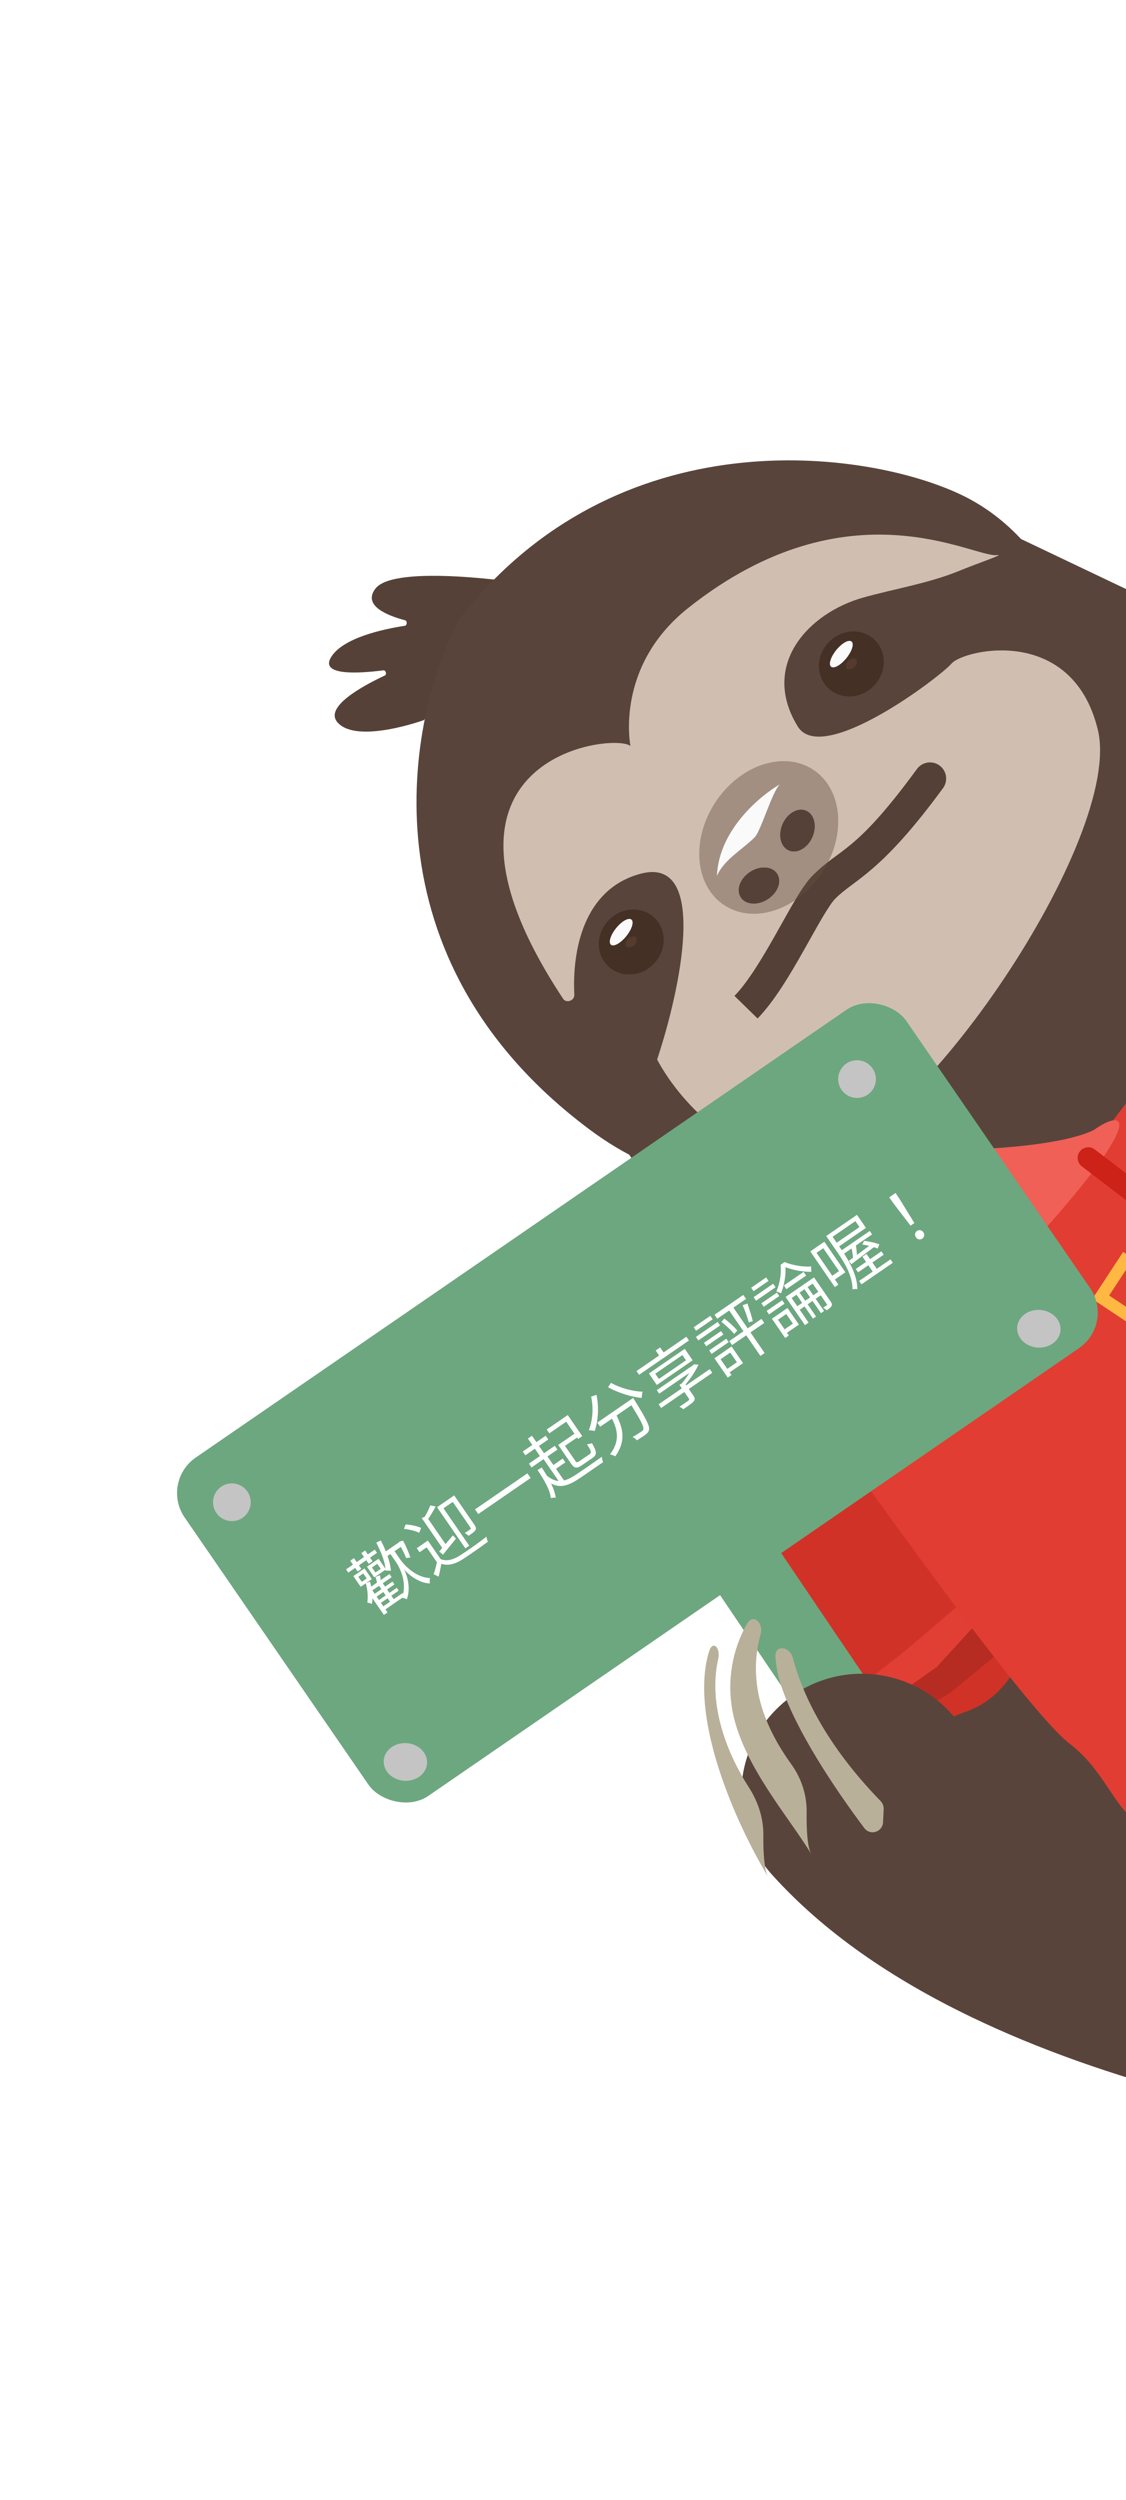 <svg width="209" height="464" viewBox="0 0 209 464" fill="none" xmlns="http://www.w3.org/2000/svg">
<path d="M142.873 282.594C140.127 275.301 143.812 267.162 151.105 264.415C158.324 261.695 166.373 265.279 169.198 272.427L169.359 272.843C170.031 274.538 171.84 278.184 174.143 282.266L174.237 282.434C177.417 288.056 181.165 293.915 185.193 299.406C195.154 312.986 205.535 322.576 214.519 325.932C221.819 328.658 225.526 336.786 222.799 344.087C220.072 351.387 211.944 355.095 204.644 352.369C196.307 349.256 188.327 343.935 180.607 336.804C174.259 330.939 168.181 323.928 162.438 316.099C153.667 304.14 145.65 289.966 142.873 282.594Z" fill="#59443C"/>
<path d="M142.225 285.502C134.83 269.492 143.931 259.532 147.87 255.355L184.339 296.67L157.247 315.29C156.278 312.417 157.313 311.57 156.218 310.061C152.531 304.984 147.925 297.844 142.225 285.502Z" fill="#D13227"/>
<path d="M156.768 315.189L167.879 306.506L178.611 297.344L182.035 302.607L173.049 310.46L158.106 320.744L156.768 315.189Z" fill="#E23F34"/>
<path d="M162.949 321.96L176.092 308.916L189.201 296.647L195.921 300.279L189.504 307.451C189.504 307.451 186.958 314.919 179.521 317.581C172.085 320.242 164.429 326.112 164.429 326.112L162.949 321.96Z" fill="#D13227"/>
<path d="M158.074 320.54L173.887 309.362L184.203 298.066L188.3 304.397L176.307 314.233L162.777 322.183L158.074 320.54Z" fill="#B62C23"/>
<path d="M145.101 253.389C139.987 246.096 143.654 231.097 153.746 217.77L184.984 176.519L216.154 139.418C226.21 127.449 238.76 120.968 246.575 123.887C264.297 130.506 295.413 143.226 313.355 156.95C339.474 176.927 349.275 169.289 341.389 186.69C333.504 204.092 242.554 322.003 224.896 334.094C207.239 346.184 209.392 331.916 198.559 323.63C190.537 317.494 160.271 275.023 145.101 253.389Z" fill="#E23D32"/>
<path d="M116.133 213.367L176.323 93.751L249.013 128.381L148.636 259.616L116.133 213.367Z" fill="#59443C"/>
<rect x="168.64" y="223.134" width="80.868" height="20.914" transform="rotate(-52.589 168.64 223.134)" fill="#59443C"/>
<path d="M195.646 226.174C178.81 245.469 131.078 278.333 141.17 249.858C146.184 230.569 172.328 213.366 178.85 213.328C184.068 213.297 197.461 212.482 203.042 209.713C208.494 205.839 212.482 206.879 195.646 226.174Z" fill="#F06057"/>
<path d="M228.11 182.669C242.496 161.499 263.575 108.25 239.698 126.181C223.196 136.683 212.369 165.602 213.505 171.498C214.415 176.215 216.083 188.551 214.587 194.444C212.071 200.563 213.725 203.839 228.11 182.669Z" fill="#F06057"/>
<path fill-rule="evenodd" clip-rule="evenodd" d="M237.42 188.141L231.698 196.878L256.51 213.36L262.231 204.622L237.42 188.141ZM223.957 208.7L229.679 199.963L245.231 210.294C250.739 213.953 251.934 220.738 248.41 226.119C244.92 231.448 238.367 232.997 232.877 229.467L232.711 229.358L217.184 219.044L222.905 210.307L238.339 220.559C238.873 220.914 239.275 221.028 239.525 220.994C239.68 220.973 239.83 220.872 240.02 220.582C240.219 220.278 240.261 220.061 240.212 219.875C240.147 219.624 239.912 219.315 239.442 218.988L239.366 218.936L223.957 208.7ZM215.172 222.114L209.451 230.85L217.551 236.232L216.574 237.725L208.473 232.344L202.751 241.08L227.563 257.562L233.284 248.826L224.947 243.287L225.924 241.794L234.262 247.332L239.984 238.596L215.172 222.114ZM215.816 225.25L236.866 239.234L233.619 244.193L225.282 238.655L221.83 243.926L230.167 249.464L226.92 254.424L205.869 240.44L209.117 235.481L217.218 240.862L220.669 235.591L212.568 230.21L215.816 225.25ZM230.322 203.099L227.074 208.059L240.616 217.054C241.573 217.69 242.179 218.465 242.398 219.305C242.612 220.13 242.446 220.997 241.909 221.817C241.373 222.635 240.657 223.118 239.828 223.23C239.019 223.34 238.119 223.096 237.193 222.505L237.09 222.438L223.548 213.443L220.301 218.402L233.96 227.476C238.421 230.439 243.67 229.235 246.521 224.881C249.352 220.558 248.451 215.237 244.114 212.262L243.982 212.173L230.322 203.099ZM234.816 196.237L238.064 191.278L259.115 205.262L255.867 210.221L234.816 196.237Z" fill="#FFB943"/>
<path d="M200.433 213.696C201.082 212.848 202.284 212.672 203.147 213.287L203.202 213.327L235.047 237.685C235.914 238.347 236.079 239.587 235.416 240.454C234.767 241.302 233.565 241.478 232.701 240.863L232.647 240.823L200.802 216.466C199.935 215.803 199.77 214.563 200.433 213.696Z" fill="#CC2217"/>
<path d="M62.653 134.08C66.267 138.156 78.699 133.638 78.699 133.638L97.375 108.278C97.375 108.278 73.288 104.528 69.679 109.247C67.267 112.4 71.877 114.246 75.203 115.124C75.606 115.23 75.573 116.072 75.162 116.135C70.966 116.783 63.655 118.394 61.46 121.948C59.314 125.423 66.451 125.014 71.175 124.409C71.599 124.355 71.837 125.177 71.45 125.359C66.97 127.461 60.163 131.273 62.653 134.08Z" fill="#564138"/>
<path d="M109.344 209.564C67.054 177.914 75.551 133.425 85.086 115.137C114.456 77.02 160.965 83.429 178.53 91.884C196.095 100.339 203.739 121.88 204.11 141.329C204.336 153.168 162.208 249.126 109.344 209.564Z" fill="#59443C"/>
<path d="M118.868 162.166C108.259 165.022 106.191 176.49 106.6 184.634C106.654 185.704 105.118 186.265 104.527 185.371C74.646 140.181 114.369 135.879 117.026 138.474C117.026 138.474 113.989 123.718 127.799 112.787C157.484 89.292 180.666 103.564 185.051 103.025C186.55 102.84 182.356 104.191 177.803 106.038C172.312 108.265 165.97 109.295 160.263 110.891C150.006 113.759 141.076 123.473 148.081 134.841C152.61 142.193 174.386 125.728 176.627 123.146C178.869 120.564 198.946 115.856 203.756 135.37C208.677 155.333 170.008 212.114 151.437 214.747C136.58 216.853 125.603 203.55 121.972 196.635C126.269 183.71 131.664 158.721 118.868 162.166Z" fill="#D0BFB1"/>
<path d="M152.835 164.749L154.982 166.845L152.835 164.749ZM175.039 146.266C176.018 144.929 175.727 143.052 174.39 142.073C173.053 141.095 171.176 141.386 170.197 142.723L175.039 146.266ZM140.617 189.024C143.745 185.822 146.747 180.708 149.212 176.345C150.49 174.082 151.626 172.013 152.659 170.269C153.73 168.459 154.497 167.342 154.982 166.845L150.689 162.653C149.63 163.738 148.53 165.465 147.496 167.212C146.422 169.025 145.213 171.226 143.988 173.394C141.446 177.893 138.81 182.288 136.325 184.832L140.617 189.024ZM154.982 166.845C158.595 163.146 163.274 162.345 175.039 146.266L170.197 142.723C158.486 158.728 156.055 157.159 150.689 162.653L154.982 166.845Z" fill="#544036"/>
<ellipse cx="142.69" cy="155.425" rx="15.043" ry="11.865" transform="rotate(-56.793 142.69 155.425)" fill="#684F43" fill-opacity="0.43"/>
<ellipse cx="148.024" cy="154.151" rx="4.016" ry="3.012" transform="rotate(-66.285 148.024 154.151)" fill="#564138"/>
<ellipse cx="148.024" cy="154.151" rx="4.016" ry="3.012" transform="rotate(-66.285 148.024 154.151)" fill="#564138"/>
<ellipse cx="140.874" cy="164.349" rx="4.016" ry="3.012" transform="rotate(-33.059 140.874 164.349)" fill="#564138"/>
<ellipse cx="140.874" cy="164.349" rx="4.016" ry="3.012" transform="rotate(-33.059 140.874 164.349)" fill="#564138"/>
<path d="M140.087 155.382C137.957 157.563 134.361 159.52 133.072 162.565C133.412 153.95 141.234 147.59 144.783 145.55C144.886 145.461 144.985 145.404 145.081 145.383C144.985 145.435 144.886 145.491 144.783 145.55C143.357 146.786 141.264 154.176 140.087 155.382Z" fill="#FAFAFA"/>
<path d="M119.773 172.16C120.976 173.334 121.097 175.561 119.548 177.147C117.999 178.733 115.77 178.664 114.568 177.489C113.365 176.315 113.244 174.089 114.793 172.503C116.342 170.917 118.571 170.985 119.773 172.16Z" fill="#543B2D" stroke="#443025" stroke-width="5"/>
<ellipse cx="115.303" cy="173" rx="3.012" ry="1.205" transform="rotate(-50.923 115.303 173)" fill="#FAFAFA"/>
<path d="M160.629 120.559C161.831 121.734 161.952 123.96 160.403 125.546C158.855 127.132 156.626 127.063 155.423 125.889C154.221 124.714 154.1 122.488 155.649 120.902C157.198 119.316 159.426 119.385 160.629 120.559Z" fill="#543B2D" stroke="#443025" stroke-width="5"/>
<ellipse cx="156.158" cy="121.401" rx="3.012" ry="1.205" transform="rotate(-50.923 156.158 121.401)" fill="#FAFAFA"/>
<g clip-path="url(#clip0)">
<rect x="29.739" y="275.046" width="162.593" height="76.204" rx="8" transform="rotate(-34.53 29.739 275.046)" fill="#6DA77F"/>
<path d="M66.382 291.649L67.078 291.17L66.621 290.506L67.981 289.571L68.438 290.235L69.145 289.748L68.688 289.084L69.974 288.2L69.561 287.6L68.276 288.484L67.775 287.756L67.068 288.243L67.569 288.971L66.209 289.907L65.708 289.178L65.011 289.657L65.513 290.386L64.238 291.263L64.651 291.862L65.925 290.985L66.382 291.649ZM70.708 297.478L71.95 296.623L72.392 297.266L71.15 298.121L70.708 297.478ZM70.793 294.942L69.551 295.797L69.116 295.165L70.359 294.31L70.793 294.942ZM71.589 296.099L70.347 296.953L69.912 296.321L71.154 295.467L71.589 296.099ZM66.516 292.646L67.426 292.02L68.067 292.952L67.157 293.578L66.516 292.646ZM70.67 291.161L69.684 291.839L69.043 290.907L70.028 290.229L70.67 291.161ZM73.229 287.885L74.396 287.082C74.778 287.798 75.175 288.582 75.378 289.152L76.163 289.054C75.901 288.192 75.346 286.949 74.823 285.936L74.176 286.097L74.077 286.229L71.614 287.924C71.355 287.249 71.031 286.573 70.69 285.892L69.838 286.305C70.706 287.98 71.42 289.729 71.557 291.166L70.267 289.292L68.115 290.773L69.478 292.754L71.566 291.317L71.576 291.516C71.835 291.479 72.329 291.487 72.557 291.519C72.495 290.694 72.275 289.756 71.933 288.777L72.468 288.409L73.485 289.887C74.019 290.64 75.423 293.161 74.837 295.773L74.749 295.645L73.078 296.794L72.636 296.152L74.007 295.208L73.646 294.684L72.275 295.627L71.84 294.995L73.211 294.052L72.85 293.527L71.479 294.47L71.044 293.838L72.694 292.704L72.296 292.125L70.657 293.253C70.624 292.976 70.58 292.659 70.543 292.353L69.7 292.665C69.798 292.944 69.901 293.347 69.972 293.724L68.89 294.469C68.835 294.159 68.762 293.847 68.678 293.541L67.936 293.815L69.017 293.071L67.654 291.09L65.587 292.512L66.95 294.493L67.893 293.845C68.234 295.03 68.347 296.341 68.179 297.403C68.403 297.454 68.853 297.603 69.045 297.676C69.098 297.339 69.118 296.979 69.112 296.604L71.257 299.72L71.931 299.256L71.541 298.688L74.7 296.514C74.95 296.579 75.334 296.725 75.516 296.805C76.32 294.58 75.495 292.212 74.995 291.278C75.673 292.058 77.57 293.782 79.767 293.88C79.76 293.617 79.764 293.141 79.803 292.877C76.982 292.767 74.813 290.188 74.246 289.363L73.229 287.885ZM82.318 279.927L84.042 278.741L87.344 283.539C87.432 283.667 87.419 283.74 87.29 283.828C87.151 283.924 86.751 284.215 86.265 284.518C86.487 284.633 86.808 284.87 86.983 285.033C87.626 284.591 88.047 284.286 88.23 284.002C88.42 283.682 88.348 283.416 88.09 283.041L84.302 277.536L81.121 279.725L86.375 287.361L87.093 286.867L82.318 279.927ZM82.224 288.529C82.901 287.7 83.797 286.595 84.633 285.562L84.065 284.943C83.597 285.501 83.129 286.06 82.697 286.578L79.477 281.898C79.989 281.151 80.506 280.322 80.849 279.581L79.855 279.397C79.672 279.981 79.237 280.816 78.804 281.54L78.266 281.721L82.09 287.28C81.885 287.531 81.686 287.747 81.519 287.941L82.224 288.529ZM78.167 283.572C77.499 283.243 76.283 282.991 75.305 282.922L74.975 283.749C75.957 283.846 77.165 284.135 77.812 284.479L78.167 283.572ZM79.416 285.916L77.36 287.331L77.876 288.081L79.193 287.174L81.094 289.937C80.933 290.711 80.717 291.522 80.496 292.164L81.422 292.615C81.612 291.79 81.784 291.009 81.91 290.228C83.156 290.617 84.396 290.332 85.847 289.413C87.086 288.623 89.385 287.01 90.558 286.124C90.436 285.877 90.321 285.435 90.299 285.198C89.052 286.182 86.579 287.931 85.331 288.71C84.042 289.519 82.838 289.811 81.782 289.354L79.416 285.916ZM88.17 280.13L88.767 280.998L98.491 274.307L97.894 273.439L88.17 280.13ZM106.628 266.088L103.608 268.166L106.003 271.647C106.622 272.547 107.073 272.583 108.069 271.898L109.944 270.609C110.854 269.982 110.806 269.431 109.874 267.847C109.605 267.938 109.203 268.041 108.943 268.031C109.777 269.335 109.839 269.608 109.389 269.917L107.643 271.118C107.129 271.472 107.017 271.47 106.774 271.117L104.866 268.343L107.115 266.795L107.299 267.063L108.07 266.532L105.38 262.623L101.482 265.306L101.968 266.013L105.096 263.861L106.628 266.088ZM103.201 272.597L104.936 271.403L104.449 270.696L102.714 271.89L101.624 270.305L103.466 269.038L102.98 268.331L100.977 269.709L100.041 268.349L101.765 267.162L101.286 266.466L99.562 267.652L98.744 266.464L97.984 266.987L98.802 268.176L97.034 269.391L97.513 270.088L99.281 268.872L100.216 270.232L98.171 271.639L98.657 272.346L100.896 270.806L103.688 274.865C102.988 274.81 102.288 274.503 101.514 273.884C101.222 273.39 100.904 272.883 100.561 272.362L99.775 272.824C101.047 274.742 102.101 276.525 102.227 278.016C102.458 277.984 102.944 277.934 103.146 277.953C103.044 277.139 102.739 276.26 102.285 275.326C104.076 276.255 105.583 275.739 107.854 274.177L111.934 271.369C111.826 271.097 111.725 270.629 111.71 270.356C111.09 270.83 107.834 273.07 107.313 273.413C106.317 274.098 105.473 274.569 104.689 274.76L103.201 272.597ZM109.722 259.21C110.186 261.305 110.014 263.601 109.291 265.44C109.579 265.447 110.128 265.511 110.386 265.586C111.042 263.651 111.187 261.201 110.72 258.871L109.722 259.21ZM110.871 264.021L111.402 264.792L113.586 263.289C114.585 265.269 115.161 267.366 113.219 269.933C113.519 269.979 113.965 270.146 114.212 270.276C116.254 267.419 115.606 265.009 114.433 262.707L117.196 260.806C118.924 263.593 119.511 264.767 119.417 265.227C119.401 265.411 119.288 265.521 119.063 265.675C118.816 265.845 118.145 266.291 117.405 266.706C117.717 266.838 118.034 267.093 118.218 267.314C118.904 266.889 119.583 266.454 119.914 266.179C120.259 265.878 120.44 265.659 120.481 265.236C120.565 264.579 119.878 263.237 117.766 259.846C117.703 259.731 117.522 259.445 117.522 259.445L110.871 264.021ZM112.859 257.462C114.742 258.502 117.278 259.297 119.112 259.44C119.107 259.112 119.193 258.595 119.279 258.284C117.562 258.266 115.086 257.602 113.403 256.646L112.859 257.462ZM127.398 248.09L123.168 251L122.527 250.069L121.702 250.636L122.343 251.568L118.145 254.456L118.624 255.153L127.877 248.786L127.398 248.09ZM121.624 254.95L126.658 251.487L127.329 252.461L122.295 255.924L121.624 254.95ZM128.562 252.465L127.096 250.333L120.445 254.909L121.911 257.041L128.562 252.465ZM131.737 254.099L127.379 257.098L127.261 256.926C128.207 255.802 129.121 254.447 129.638 253.271L128.818 253.204L128.647 253.369L121.911 258.004L122.36 258.657L127.951 254.81C127.563 255.44 127.083 256.118 126.59 256.709L126.119 257.033L126.554 257.665L122.249 260.627L122.72 261.313L127.026 258.35L127.873 259.582C127.983 259.743 127.952 259.812 127.756 259.962C127.574 260.088 126.853 260.6 126.11 261.079C126.35 261.198 126.662 261.378 126.838 261.541C127.791 260.885 128.42 260.468 128.717 260.121C129.019 259.756 129.014 259.475 128.712 259.036L127.85 257.783L132.209 254.784L131.737 254.099ZM131.845 244.209L128.761 246.332L129.203 246.974L132.287 244.852L131.845 244.209ZM133.207 245.34L129.169 248.118L129.618 248.771L133.656 245.993L133.207 245.34ZM135.54 251.025L136.778 252.824L134.989 254.054L133.751 252.255L135.54 251.025ZM135.787 249.892L132.606 252.081L135.074 255.669L135.77 255.19L135.432 254.697L137.916 252.988L135.787 249.892ZM132.082 251.274L135.252 249.092L134.81 248.45L131.64 250.631L132.082 251.274ZM131.102 249.849L134.272 247.668L133.837 247.036L130.667 249.217L131.102 249.849ZM141.341 244.777L138.781 246.538L136.128 242.683L138.474 241.069L137.965 240.33L132.621 244.007L133.129 244.746L135.346 243.221L137.999 247.076L135.364 248.889L135.88 249.639L138.515 247.826L141.146 251.649L141.927 251.111L139.297 247.288L141.856 245.527L141.341 244.777ZM133.91 245.33C134.745 245.97 135.732 246.9 136.279 247.581L136.847 246.938C136.296 246.275 135.316 245.356 134.434 244.716L133.91 245.33ZM139.72 245.197C139.538 244.313 139.09 242.996 138.728 241.92L137.845 242.243C138.263 243.171 138.755 244.552 138.985 245.435L139.72 245.197ZM142.201 237.084L139.428 238.992L139.87 239.635L142.643 237.726L142.201 237.084ZM143.509 238.251L139.879 240.749L140.328 241.402L143.959 238.904L143.509 238.251ZM145.939 243.87L147.17 245.658L145.628 246.719L144.397 244.931L145.939 243.87ZM146.164 242.752L143.273 244.742L145.741 248.329L146.416 247.865L146.07 247.362L148.287 245.836L146.164 242.752ZM142.738 243.942L145.619 241.959L145.177 241.317L142.296 243.299L142.738 243.942ZM141.758 242.517L144.639 240.535L144.204 239.903L141.323 241.885L141.758 242.517ZM150.947 240.392L149.901 238.871L150.843 238.223L151.89 239.744L150.947 240.392ZM149.459 241.416L148.412 239.896L149.323 239.269L150.369 240.79L149.459 241.416ZM147.991 242.426L146.945 240.905L147.845 240.286L148.891 241.807L147.991 242.426ZM151.093 237.073L145.814 240.705L149.409 245.932L150.084 245.468L148.441 243.079L149.341 242.46L150.903 244.731L151.47 244.34L149.908 242.07L150.819 241.443L152.381 243.714L152.959 243.316L151.397 241.045L152.339 240.397L153.474 242.046C153.54 242.143 153.541 242.19 153.445 242.256L152.781 242.713C152.995 242.818 153.283 243.03 153.44 243.19C153.89 242.88 154.204 242.649 154.345 242.394C154.478 242.129 154.409 241.892 154.188 241.571L151.093 237.073ZM145.497 238.572L145.969 239.257L149.632 236.737L149.16 236.052L145.497 238.572ZM144.889 234.729C145.065 236.155 144.785 238.178 144.104 239.688C144.372 239.756 144.735 239.917 144.964 240.043C145.597 238.487 145.879 236.558 145.797 235.178C147.118 235.721 149.074 236.064 150.602 236.038C150.573 235.742 150.556 235.328 150.562 235.039C149.071 235.166 147.141 234.837 145.618 234.228L144.889 234.729ZM152.813 231.66L155.732 235.901L154.478 236.763L151.56 232.522L152.813 231.66ZM156.914 236.129L153.009 230.453L150.395 232.251L154.949 238.869L155.613 238.413L154.965 237.47L156.914 236.129ZM158.772 226.629L159.531 227.732L155.301 230.643L154.542 229.54L158.772 226.629ZM158.079 231.698C158.184 232.241 158.295 232.907 158.338 233.429L157.539 234.01L158.024 234.623C159.133 233.781 160.692 232.63 162.208 231.461C162.472 231.547 162.708 231.638 162.897 231.729L163.224 230.967C162.553 230.655 161.366 230.399 160.384 230.301L160.052 230.988C160.463 231.036 160.908 231.109 161.328 231.214C160.536 231.806 159.755 232.391 159.052 232.906C159.03 232.369 158.959 231.739 158.882 231.146L161.87 229.09L161.435 228.458L156.252 232.024L156.2 231.949L155.758 231.307L160.727 227.888L159.062 225.467L153.354 229.395L155.461 232.458C156.677 234.225 158.25 236.74 158.237 239.29C158.46 239.247 158.914 239.219 159.134 239.241C159.14 236.933 157.853 234.489 156.676 232.664L158.079 231.698ZM162.735 235.485L161.925 234.307L164.024 232.862L163.597 232.241L161.497 233.686L160.834 232.722L160.085 233.237L160.748 234.201L158.841 235.513L159.269 236.134L161.175 234.823L161.986 236.001L159.469 237.732L159.904 238.364L165.719 234.363L165.284 233.731L162.735 235.485ZM169.011 227.474L169.718 226.988L167.073 222.685L166.225 221.407L165.047 222.217L165.938 223.466L169.011 227.474ZM171.185 229.876C171.56 229.618 171.679 229.126 171.384 228.698C171.089 228.269 170.58 228.194 170.205 228.452C169.83 228.71 169.718 229.213 170.013 229.641C170.308 230.069 170.799 230.142 171.185 229.876Z" fill="white"/>
<g filter="url(#filter0_d)">
<circle cx="43.04" cy="274.805" r="3.5" transform="rotate(-53.158 43.04 274.805)" fill="#C4C4C4"/>
</g>
<g filter="url(#filter1_d)">
<ellipse rx="3.666" ry="3.882" transform="matrix(0.651 -0.759 0.836 0.548 75.245 323.005)" fill="#C4C4C4"/>
</g>
<g filter="url(#filter2_d)">
<circle cx="159.077" cy="196.273" r="3.5" transform="rotate(-53.158 159.077 196.273)" fill="#C4C4C4"/>
</g>
<g filter="url(#filter3_d)">
<ellipse rx="3.666" ry="3.882" transform="matrix(0.651 -0.759 0.836 0.548 192.822 242.607)" fill="#C4C4C4"/>
</g>
</g>
<rect x="132.429" y="294.238" width="13.772" height="99.996" transform="rotate(-34.051 132.429 294.238)" fill="#6DA77F"/>
<path d="M282.194 398.395C294.545 398.195 304.397 388.02 304.198 375.669C304.002 363.44 294.03 353.663 281.846 353.662L281.138 353.668C278.248 353.665 271.819 353.121 264.459 352.105L264.156 352.063C254.016 350.651 243.196 348.538 232.753 345.799C206.929 339.026 186.743 329.309 176.562 318.018C168.29 308.844 154.148 308.115 144.974 316.388C135.8 324.662 135.068 338.805 143.34 347.979C152.787 358.455 165.28 367.121 180.291 374.347C192.635 380.29 206.512 385.166 221.401 389.071C244.141 395.035 269.708 398.596 282.194 398.395Z" fill="#59443C"/>
<path d="M131.601 306.512C127.901 318.708 136.385 338.036 142.552 348.304C141.831 347.001 141.654 343.705 141.687 340.6C141.72 337.444 140.702 334.365 138.993 331.712C135.062 325.609 131.366 316.539 133.305 307.903C133.797 305.708 132.254 304.359 131.601 306.512Z" fill="#B9B09A"/>
<path d="M150.563 344.065C149.841 342.76 149.677 339.454 149.723 336.334C149.771 333.149 148.752 330.04 146.892 327.455C144.461 324.076 141.994 319.797 140.914 315.01C140.075 311.292 140.064 307.272 141.166 303.343C141.775 301.173 139.8 299.376 138.675 301.33C135.946 306.071 134.858 311.948 135.993 317.733C137.946 327.687 146.529 337.354 150.563 344.065Z" fill="#B9B09A"/>
<path d="M163.439 334.25C153.256 323.765 148.929 314.387 147.142 307.662C146.573 305.518 143.798 305.215 143.935 307.429C144.037 309.083 144.346 310.877 144.967 312.768C147.715 321.141 154.91 331.921 160.424 339.274C161.529 340.747 163.819 340.009 163.906 338.17L164.021 335.764C164.047 335.205 163.829 334.652 163.439 334.25Z" fill="#B9B09A"/>
<defs>
<filter id="filter0_d" x="35.54" y="271.306" width="15" height="15" filterUnits="userSpaceOnUse" color-interpolation-filters="sRGB">
<feFlood flood-opacity="0" result="BackgroundImageFix"/>
<feColorMatrix in="SourceAlpha" type="matrix" values="0 0 0 0 0 0 0 0 0 0 0 0 0 0 0 0 0 0 127 0" result="hardAlpha"/>
<feOffset dy="4"/>
<feGaussianBlur stdDeviation="2"/>
<feComposite in2="hardAlpha" operator="out"/>
<feColorMatrix type="matrix" values="0 0 0 0 0 0 0 0 0 0 0 0 0 0 0 0 0 0 0.25 0"/>
<feBlend mode="normal" in2="BackgroundImageFix" result="effect1_dropShadow"/>
<feBlend mode="normal" in="SourceGraphic" in2="effect1_dropShadow" result="shape"/>
</filter>
<filter id="filter1_d" x="67.215" y="319.502" width="16.061" height="15.005" filterUnits="userSpaceOnUse" color-interpolation-filters="sRGB">
<feFlood flood-opacity="0" result="BackgroundImageFix"/>
<feColorMatrix in="SourceAlpha" type="matrix" values="0 0 0 0 0 0 0 0 0 0 0 0 0 0 0 0 0 0 127 0" result="hardAlpha"/>
<feOffset dy="4"/>
<feGaussianBlur stdDeviation="2"/>
<feComposite in2="hardAlpha" operator="out"/>
<feColorMatrix type="matrix" values="0 0 0 0 0 0 0 0 0 0 0 0 0 0 0 0 0 0 0.25 0"/>
<feBlend mode="normal" in2="BackgroundImageFix" result="effect1_dropShadow"/>
<feBlend mode="normal" in="SourceGraphic" in2="effect1_dropShadow" result="shape"/>
</filter>
<filter id="filter2_d" x="151.576" y="192.773" width="15" height="15" filterUnits="userSpaceOnUse" color-interpolation-filters="sRGB">
<feFlood flood-opacity="0" result="BackgroundImageFix"/>
<feColorMatrix in="SourceAlpha" type="matrix" values="0 0 0 0 0 0 0 0 0 0 0 0 0 0 0 0 0 0 127 0" result="hardAlpha"/>
<feOffset dy="4"/>
<feGaussianBlur stdDeviation="2"/>
<feComposite in2="hardAlpha" operator="out"/>
<feColorMatrix type="matrix" values="0 0 0 0 0 0 0 0 0 0 0 0 0 0 0 0 0 0 0.25 0"/>
<feBlend mode="normal" in2="BackgroundImageFix" result="effect1_dropShadow"/>
<feBlend mode="normal" in="SourceGraphic" in2="effect1_dropShadow" result="shape"/>
</filter>
<filter id="filter3_d" x="184.791" y="239.104" width="16.061" height="15.005" filterUnits="userSpaceOnUse" color-interpolation-filters="sRGB">
<feFlood flood-opacity="0" result="BackgroundImageFix"/>
<feColorMatrix in="SourceAlpha" type="matrix" values="0 0 0 0 0 0 0 0 0 0 0 0 0 0 0 0 0 0 127 0" result="hardAlpha"/>
<feOffset dy="4"/>
<feGaussianBlur stdDeviation="2"/>
<feComposite in2="hardAlpha" operator="out"/>
<feColorMatrix type="matrix" values="0 0 0 0 0 0 0 0 0 0 0 0 0 0 0 0 0 0 0.25 0"/>
<feBlend mode="normal" in2="BackgroundImageFix" result="effect1_dropShadow"/>
<feBlend mode="normal" in="SourceGraphic" in2="effect1_dropShadow" result="shape"/>
</filter>
<clipPath id="clip0">
<rect x="29.739" y="275.046" width="162.593" height="76.204" rx="8" transform="rotate(-34.53 29.739 275.046)" fill="white"/>
</clipPath>
</defs>
</svg>
